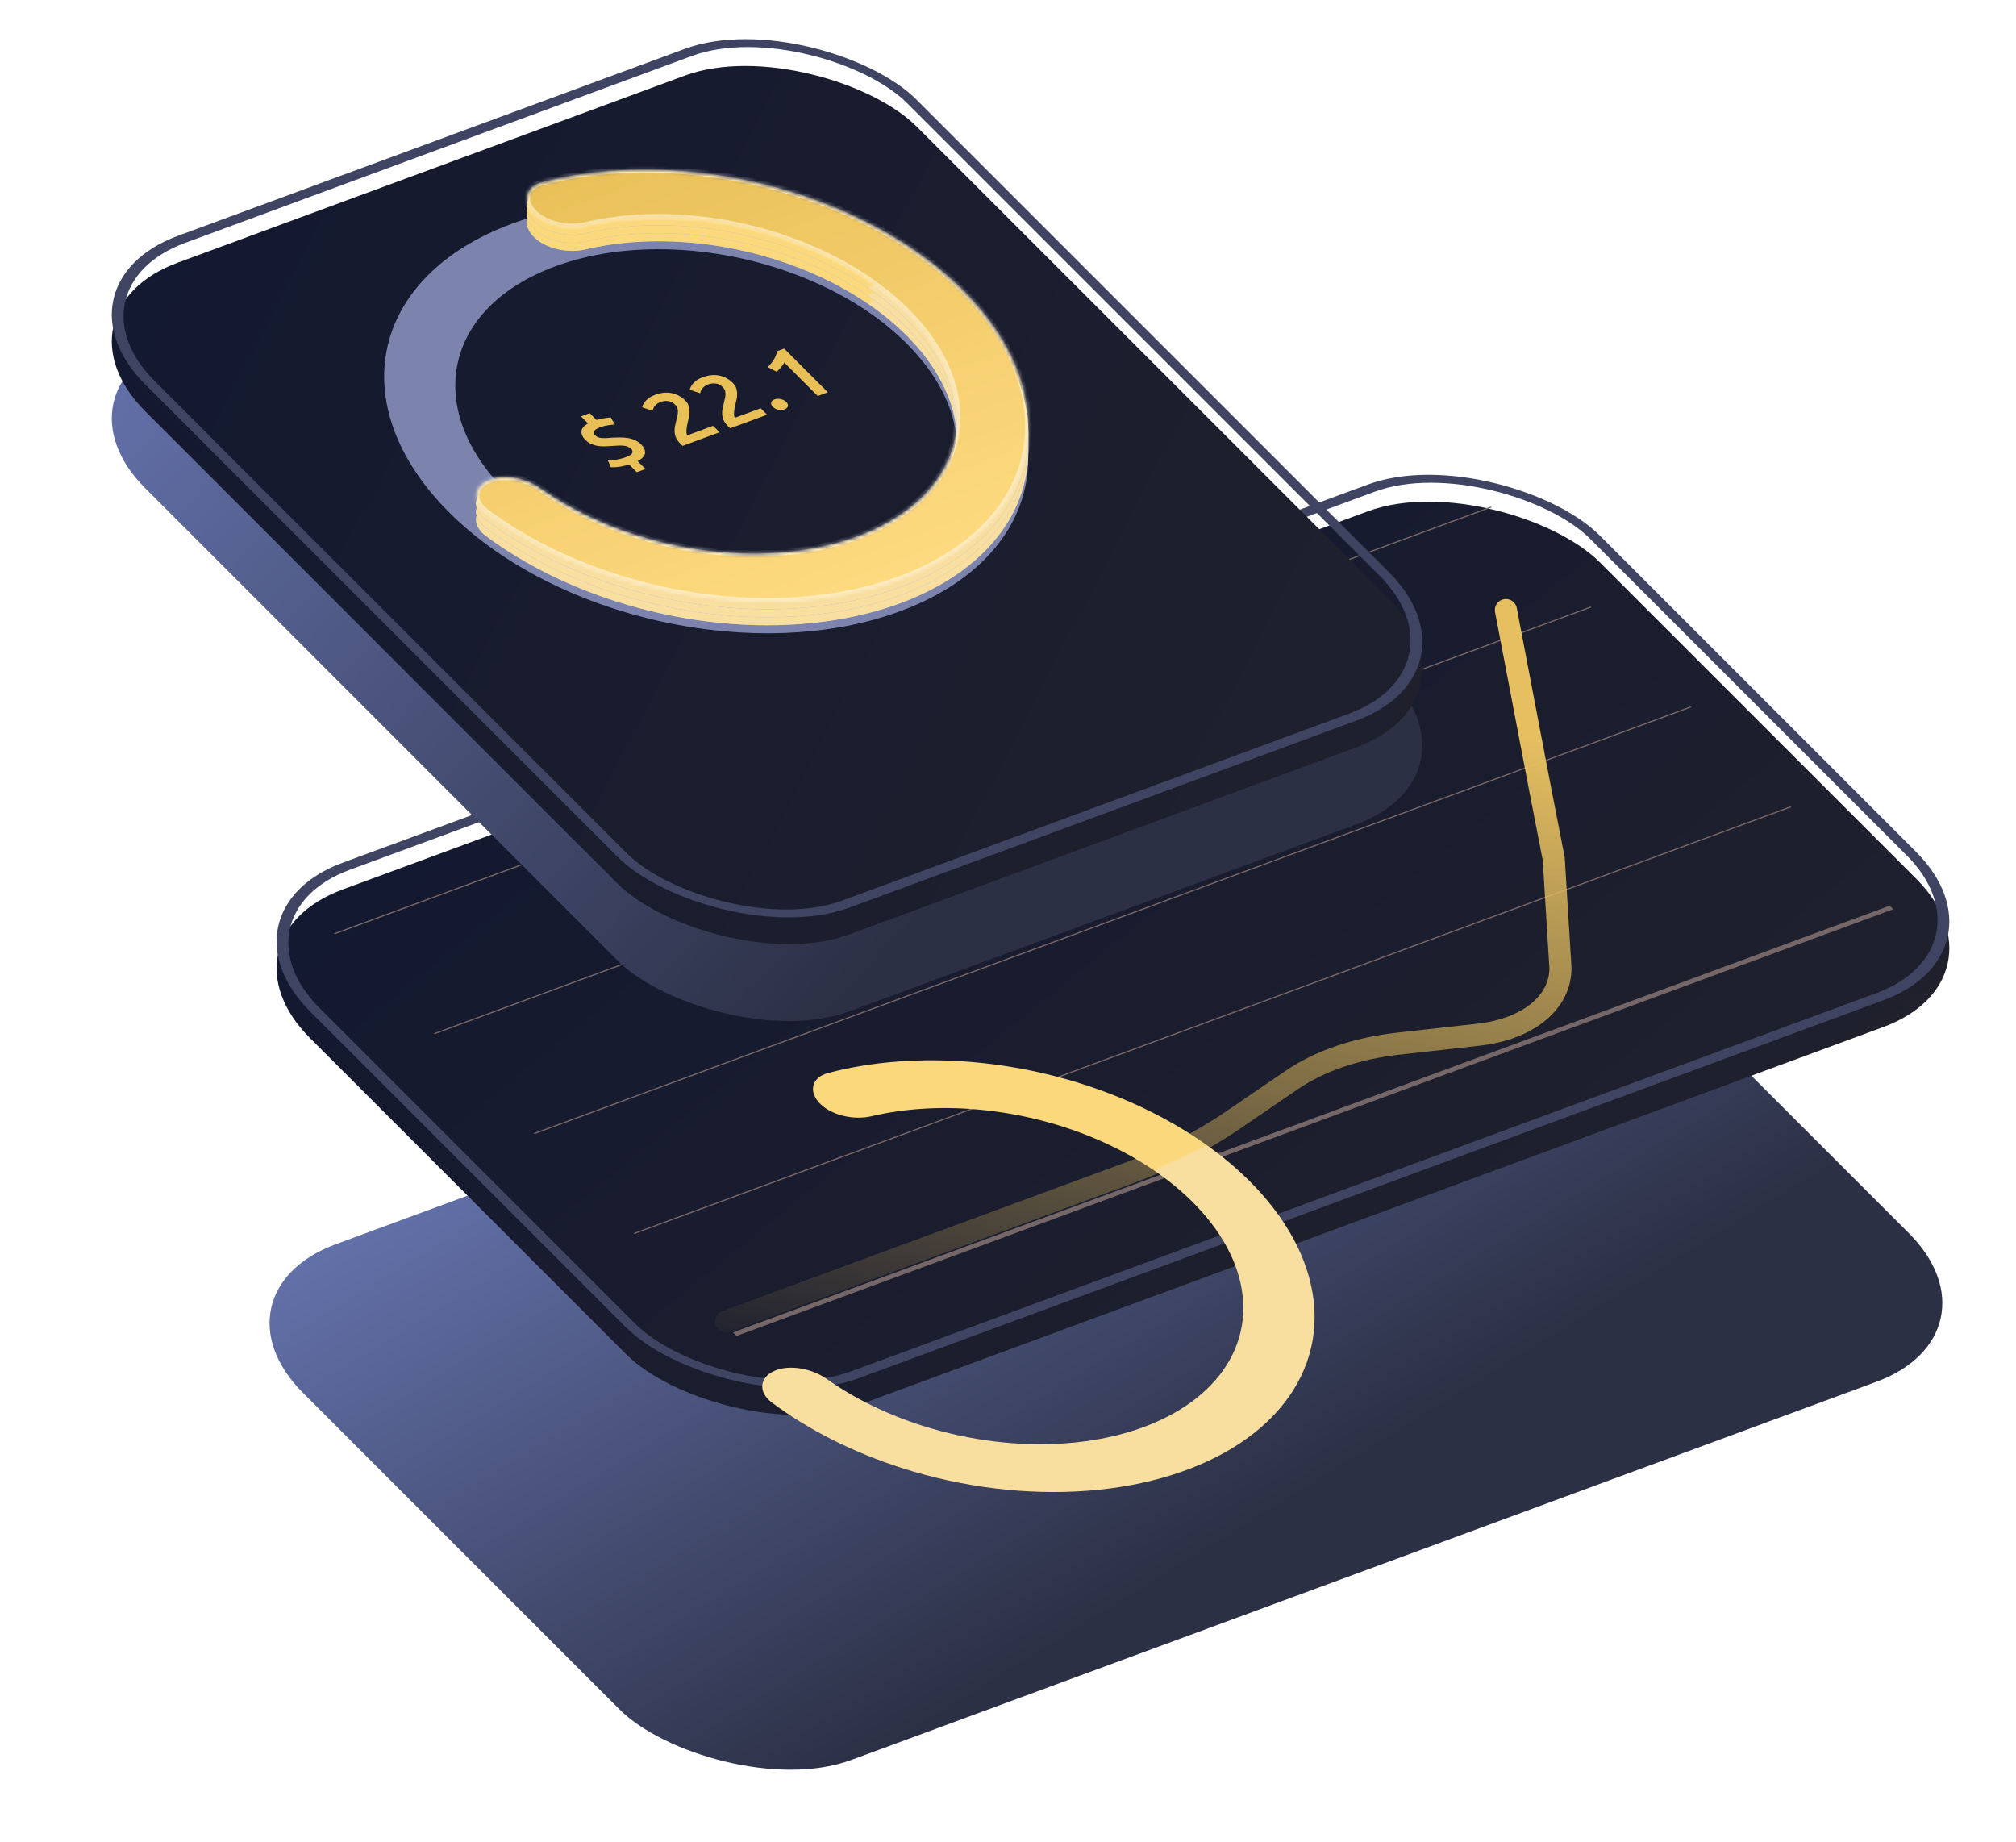<svg width="486" height="444" viewBox="0 0 486 444" fill="none" xmlns="http://www.w3.org/2000/svg">
<g filter="url(#filter0_d_994_37159)">
<rect width="331.478" height="175.818" rx="34" transform="matrix(0.938 -0.346 0.707 0.707 49 230.707)" fill="url(#paint0_linear_994_37159)"/>
</g>
<g filter="url(#filter1_i_994_37159)">
<rect width="331.478" height="175.818" rx="34" transform="matrix(0.938 -0.346 0.707 0.707 50.69 219.73)" fill="url(#paint1_linear_994_37159)"/>
</g>
<rect x="1.99" y="0.437" width="329.058" height="173.399" rx="32.79" transform="matrix(0.938 -0.346 0.707 0.707 50.504 220.547)" stroke="#3E4462" stroke-width="2.419"/>
<line y1="-0.606" x2="297.294" y2="-0.606" transform="matrix(0.938 -0.346 0.707 0.707 177.549 322.034)" stroke="#756767" stroke-width="1.212"/>
<line y1="-0.16" x2="297.294" y2="-0.16" transform="matrix(0.938 -0.346 0.707 0.707 152.976 297.449)" stroke="#756767" stroke-width="0.32"/>
<line y1="-0.16" x2="297.294" y2="-0.16" transform="matrix(0.938 -0.346 0.707 0.707 128.892 273.366)" stroke="#756767" stroke-width="0.32"/>
<line y1="-0.16" x2="297.294" y2="-0.16" transform="matrix(0.938 -0.346 0.707 0.707 104.808 249.284)" stroke="#756767" stroke-width="0.32"/>
<line y1="-0.16" x2="297.294" y2="-0.16" transform="matrix(0.938 -0.346 0.707 0.707 80.724 225.202)" stroke="#756767" stroke-width="0.32"/>
<path d="M175.024 318.562L223.655 300.633L272.217 282.728C281.391 279.345 289.692 275.138 296.937 270.198L311.427 260.317C318.168 255.72 327.038 252.698 337.09 251.572L356.466 249.403C368.406 248.067 376.304 241.581 376.175 233.218V233.218L374.561 207.021L371.236 189.96L363.033 147.054" stroke="url(#paint2_linear_994_37159)" stroke-width="5.33" stroke-linecap="round"/>
<g filter="url(#filter2_d_994_37159)">
<rect width="198.281" height="229.022" rx="34" transform="matrix(0.938 -0.346 0.707 0.707 10.957 83.628)" fill="url(#paint3_linear_994_37159)"/>
</g>
<g filter="url(#filter3_i_994_37159)">
<rect width="198.281" height="229.022" rx="34" transform="matrix(0.938 -0.346 0.707 0.707 10.959 68.628)" fill="url(#paint4_linear_994_37159)"/>
</g>
<rect x="1.99" y="0.437" width="195.862" height="226.603" rx="32.79" transform="matrix(0.938 -0.346 0.707 0.707 10.773 69.445)" stroke="#3E4462" stroke-width="2.419"/>
<circle cx="66.094" cy="66.094" r="58.793" transform="matrix(0.938 -0.346 0.707 0.707 61.525 76.753)" stroke="#7C83AC" stroke-width="14.602"/>
<g filter="url(#filter4_ddddd_994_37159)">
<path d="M128.703 59.048C125.847 56.192 126.584 52.71 130.666 51.636C141.162 48.874 153.016 47.956 165.274 48.993C180.4 50.273 195.482 54.474 208.657 61.078C221.833 67.682 232.527 76.401 239.421 86.159C246.314 95.917 249.106 106.287 247.451 115.991C245.797 125.695 239.768 134.308 230.109 140.768C220.45 147.228 207.583 151.252 193.095 152.344C178.607 153.436 163.131 151.549 148.577 146.914C136.782 143.159 126.01 137.732 117.115 131.106C113.655 128.53 114.116 124.993 117.726 123.425C121.337 121.858 126.725 122.861 130.284 125.378C136.928 130.076 144.806 133.938 153.377 136.667C164.71 140.276 176.761 141.746 188.043 140.895C199.325 140.044 209.344 136.911 216.865 131.881C224.387 126.851 229.081 120.144 230.369 112.587C231.658 105.031 229.484 96.956 224.116 89.358C218.748 81.759 210.421 74.97 200.161 69.827C189.901 64.685 178.158 61.413 166.379 60.417C157.471 59.663 148.837 60.236 141.081 62.064C136.925 63.043 131.56 61.904 128.703 59.048Z" fill="url(#paint5_linear_994_37159)"/>
</g>
<path d="M128.703 57.117C125.847 54.261 126.584 50.779 130.666 49.705C141.162 46.943 153.016 46.024 165.274 47.061C180.4 48.341 195.482 52.542 208.657 59.146C221.833 65.751 232.527 74.469 239.421 84.227C246.314 93.985 249.106 104.356 247.451 114.059C245.797 123.763 239.768 132.376 230.109 138.836C220.45 145.296 207.583 149.32 193.095 150.412C178.607 151.505 163.131 149.617 148.577 144.983C136.782 141.227 126.01 135.801 117.115 129.175C113.655 126.598 114.116 123.061 117.726 121.494C121.337 119.926 126.725 120.93 130.284 123.447C136.928 128.144 144.806 132.006 153.377 134.735C164.71 138.344 176.761 139.814 188.043 138.963C199.325 138.113 209.344 134.979 216.865 129.949C224.387 124.919 229.081 118.212 230.369 110.656C231.658 103.1 229.484 95.024 224.116 87.426C218.748 79.828 210.421 73.038 200.161 67.896C189.901 62.753 178.158 59.482 166.379 58.485C157.471 57.732 148.837 58.304 141.081 60.132C136.925 61.112 131.56 59.973 128.703 57.117Z" fill="url(#paint6_linear_994_37159)"/>
<path d="M128.703 57.117C125.847 54.261 126.584 50.779 130.666 49.705C141.162 46.943 153.016 46.024 165.274 47.061C180.4 48.341 195.482 52.542 208.657 59.146C221.833 65.751 232.527 74.469 239.421 84.227C246.314 93.985 249.106 104.356 247.451 114.059C245.797 123.763 239.768 132.376 230.109 138.836C220.45 145.296 207.583 149.32 193.095 150.412C178.607 151.505 163.131 149.617 148.577 144.983C136.782 141.227 126.01 135.801 117.115 129.175C113.655 126.598 114.116 123.061 117.726 121.494C121.337 119.926 126.725 120.93 130.284 123.447C136.928 128.144 144.806 132.006 153.377 134.735C164.71 138.344 176.761 139.814 188.043 138.963C199.325 138.113 209.344 134.979 216.865 129.949C224.387 124.919 229.081 118.212 230.369 110.656C231.658 103.1 229.484 95.024 224.116 87.426C218.748 79.828 210.421 73.038 200.161 67.896C189.901 62.753 178.158 59.482 166.379 58.485C157.471 57.732 148.837 58.304 141.081 60.132C136.925 61.112 131.56 59.973 128.703 57.117Z" fill="url(#paint7_linear_994_37159)"/>
<path d="M128.703 55.185C125.847 52.329 126.584 48.847 130.666 47.773C141.162 45.011 153.016 44.093 165.274 45.13C180.4 46.409 195.482 50.61 208.657 57.215C221.833 63.819 232.527 72.538 239.421 82.296C246.314 92.053 249.106 102.424 247.451 112.128C245.797 121.832 239.768 130.445 230.109 136.904C220.45 143.364 207.583 147.388 193.095 148.481C178.607 149.573 163.131 147.686 148.577 143.051C136.782 139.296 126.01 133.869 117.115 127.243C113.655 124.666 114.116 121.13 117.726 119.562C121.337 117.994 126.725 118.998 130.284 121.515C136.928 126.212 144.806 130.075 153.377 132.804C164.71 136.413 176.761 137.882 188.043 137.032C199.325 136.181 209.344 133.048 216.865 128.017C224.387 122.987 229.081 116.28 230.369 108.724C231.658 101.168 229.484 93.093 224.116 85.494C218.748 77.896 210.421 71.107 200.161 65.964C189.901 60.821 178.158 57.55 166.379 56.554C157.471 55.8 148.837 56.373 141.081 58.2C136.925 59.18 131.56 58.041 128.703 55.185Z" fill="url(#paint8_linear_994_37159)"/>
<path d="M128.703 55.185C125.847 52.329 126.584 48.847 130.666 47.773C141.162 45.011 153.016 44.093 165.274 45.13C180.4 46.409 195.482 50.61 208.657 57.215C221.833 63.819 232.527 72.538 239.421 82.296C246.314 92.053 249.106 102.424 247.451 112.128C245.797 121.832 239.768 130.445 230.109 136.904C220.45 143.364 207.583 147.388 193.095 148.481C178.607 149.573 163.131 147.686 148.577 143.051C136.782 139.296 126.01 133.869 117.115 127.243C113.655 124.666 114.116 121.13 117.726 119.562C121.337 117.994 126.725 118.998 130.284 121.515C136.928 126.212 144.806 130.075 153.377 132.804C164.71 136.413 176.761 137.882 188.043 137.032C199.325 136.181 209.344 133.048 216.865 128.017C224.387 122.987 229.081 116.28 230.369 108.724C231.658 101.168 229.484 93.093 224.116 85.494C218.748 77.896 210.421 71.107 200.161 65.964C189.901 60.821 178.158 57.55 166.379 56.554C157.471 55.8 148.837 56.373 141.081 58.2C136.925 59.18 131.56 58.041 128.703 55.185Z" fill="url(#paint9_linear_994_37159)"/>
<path d="M128.703 53.253C125.847 50.397 126.584 46.916 130.666 45.841C141.162 43.079 153.016 42.161 165.274 43.198C180.4 44.478 195.482 48.679 208.657 55.283C221.833 61.887 232.527 70.606 239.421 80.364C246.314 90.122 249.106 100.492 247.451 110.196C245.797 119.9 239.768 128.513 230.109 134.973C220.45 141.433 207.583 145.457 193.095 146.549C178.607 147.641 163.131 145.754 148.577 141.119C136.782 137.364 126.01 131.938 117.115 125.311C113.655 122.735 114.116 119.198 117.726 117.63C121.337 116.063 126.725 117.067 130.284 119.583C136.928 124.281 144.806 128.143 153.377 130.872C164.71 134.481 176.761 135.951 188.043 135.1C199.325 134.25 209.344 131.116 216.865 126.086C224.387 121.056 229.081 114.349 230.369 106.793C231.658 99.236 229.484 91.161 224.116 83.563C218.748 75.964 210.421 69.175 200.161 64.032C189.901 58.89 178.158 55.618 166.379 54.622C157.471 53.868 148.837 54.441 141.081 56.269C136.925 57.248 131.56 56.11 128.703 53.253Z" fill="url(#paint10_linear_994_37159)"/>
<path d="M128.703 53.253C125.847 50.397 126.584 46.916 130.666 45.841C141.162 43.079 153.016 42.161 165.274 43.198C180.4 44.478 195.482 48.679 208.657 55.283C221.833 61.887 232.527 70.606 239.421 80.364C246.314 90.122 249.106 100.492 247.451 110.196C245.797 119.9 239.768 128.513 230.109 134.973C220.45 141.433 207.583 145.457 193.095 146.549C178.607 147.641 163.131 145.754 148.577 141.119C136.782 137.364 126.01 131.938 117.115 125.311C113.655 122.735 114.116 119.198 117.726 117.63C121.337 116.063 126.725 117.067 130.284 119.583C136.928 124.281 144.806 128.143 153.377 130.872C164.71 134.481 176.761 135.951 188.043 135.1C199.325 134.25 209.344 131.116 216.865 126.086C224.387 121.056 229.081 114.349 230.369 106.793C231.658 99.236 229.484 91.161 224.116 83.563C218.748 75.964 210.421 69.175 200.161 64.032C189.901 58.89 178.158 55.618 166.379 54.622C157.471 53.868 148.837 54.441 141.081 56.269C136.925 57.248 131.56 56.11 128.703 53.253Z" fill="url(#paint11_linear_994_37159)"/>
<mask id="path-18-inside-1_994_37159" fill="white">
<path d="M128.703 51.322C125.847 48.466 126.584 44.984 130.666 43.91C141.163 41.148 153.017 40.229 165.276 41.267C180.403 42.546 195.485 46.748 208.66 53.353C221.836 59.958 232.53 68.677 239.423 78.436C246.316 88.194 249.107 98.565 247.45 108.269C245.794 117.973 239.764 126.586 230.103 133.045C220.442 139.504 207.574 143.527 193.085 144.618C178.595 145.709 163.119 143.82 148.564 139.184C136.77 135.427 125.999 129.999 117.104 123.372C113.645 120.795 114.107 117.258 117.718 115.691C121.329 114.124 126.717 115.129 130.276 117.646C136.919 122.344 144.796 126.207 153.368 128.937C164.701 132.548 176.752 134.019 188.035 133.169C199.317 132.32 209.338 129.187 216.861 124.157C224.383 119.127 229.079 112.421 230.369 104.865C231.658 97.308 229.485 89.233 224.118 81.634C218.751 74.035 210.423 67.245 200.164 62.102C189.904 56.959 178.16 53.687 166.38 52.691C157.472 51.937 148.838 52.509 141.081 54.337C136.925 55.317 131.56 54.178 128.703 51.322Z"/>
</mask>
<path d="M128.703 51.322C125.847 48.466 126.584 44.984 130.666 43.91C141.163 41.148 153.017 40.229 165.276 41.267C180.403 42.546 195.485 46.748 208.66 53.353C221.836 59.958 232.53 68.677 239.423 78.436C246.316 88.194 249.107 98.565 247.45 108.269C245.794 117.973 239.764 126.586 230.103 133.045C220.442 139.504 207.574 143.527 193.085 144.618C178.595 145.709 163.119 143.82 148.564 139.184C136.77 135.427 125.999 129.999 117.104 123.372C113.645 120.795 114.107 117.258 117.718 115.691C121.329 114.124 126.717 115.129 130.276 117.646C136.919 122.344 144.796 126.207 153.368 128.937C164.701 132.548 176.752 134.019 188.035 133.169C199.317 132.32 209.338 129.187 216.861 124.157C224.383 119.127 229.079 112.421 230.369 104.865C231.658 97.308 229.485 89.233 224.118 81.634C218.751 74.035 210.423 67.245 200.164 62.102C189.904 56.959 178.16 53.687 166.38 52.691C157.472 51.937 148.838 52.509 141.081 54.337C136.925 55.317 131.56 54.178 128.703 51.322Z" fill="url(#paint12_linear_994_37159)" stroke="white" stroke-opacity="0.54" stroke-width="1.537" mask="url(#path-18-inside-1_994_37159)"/>
<path d="M151.665 111.969C150.646 112.276 149.763 112.47 149.016 112.551C148.272 112.618 147.691 112.645 147.274 112.632L146.515 110.934C147.108 110.938 147.773 110.894 148.51 110.802C149.26 110.706 150.025 110.514 150.806 110.226C151.734 109.884 152.271 109.547 152.418 109.215C152.568 108.868 152.471 108.522 152.126 108.178C151.893 107.944 151.617 107.769 151.296 107.651C150.976 107.533 150.615 107.458 150.215 107.426C149.814 107.393 149.37 107.391 148.881 107.418C148.407 107.441 147.887 107.473 147.321 107.515C146.793 107.557 146.249 107.584 145.69 107.596C145.145 107.603 144.603 107.567 144.064 107.489C143.528 107.395 143.012 107.238 142.517 107.019C142.021 106.799 141.56 106.476 141.134 106.051C140.435 105.351 140.118 104.657 140.183 103.967C140.237 103.266 140.765 102.635 141.767 102.071L140.064 100.368L142.162 99.594L143.804 101.236C144.49 101.038 145.139 100.896 145.752 100.809C146.354 100.711 146.849 100.654 147.236 100.636L148.237 102.327C147.735 102.36 147.165 102.424 146.526 102.522C145.9 102.614 145.244 102.786 144.558 103.039C143.832 103.307 143.388 103.61 143.228 103.946C143.057 104.273 143.144 104.608 143.489 104.953C143.692 105.156 143.918 105.308 144.167 105.411C144.407 105.503 144.69 105.565 145.017 105.597C145.333 105.619 145.697 105.623 146.107 105.611C146.508 105.588 146.954 105.555 147.445 105.513C148.159 105.471 148.849 105.453 149.516 105.456C150.186 105.445 150.824 105.494 151.43 105.604C152.027 105.703 152.588 105.877 153.114 106.127C153.654 106.372 154.146 106.718 154.592 107.164C155.261 107.833 155.563 108.512 155.499 109.202C155.434 109.892 154.84 110.541 153.718 111.15L155.618 113.05L153.52 113.825L151.665 111.969ZM165.221 96.561C165.586 96.926 165.845 97.323 165.998 97.752C166.141 98.171 166.218 98.608 166.23 99.061C166.245 99.5 166.208 99.951 166.118 100.414C166.019 100.867 165.914 101.315 165.805 101.758C165.742 101.989 165.682 102.261 165.626 102.573C165.57 102.885 165.527 103.192 165.498 103.494C165.469 103.796 165.468 104.081 165.496 104.348C165.514 104.606 165.582 104.802 165.7 104.939L171.914 102.647L173.465 104.198L164.568 107.48C164.473 107.404 164.37 107.31 164.259 107.199C164.137 107.077 164.046 106.986 163.985 106.925C163.499 106.438 163.153 105.955 162.95 105.475C162.749 104.98 162.64 104.493 162.621 104.014C162.603 103.536 162.645 103.062 162.747 102.594C162.85 102.126 162.958 101.663 163.071 101.205C163.16 100.853 163.242 100.511 163.315 100.179C163.387 99.846 163.425 99.534 163.427 99.242C163.433 98.934 163.392 98.644 163.303 98.372C163.204 98.089 163.033 97.826 162.79 97.583C162.263 97.056 161.686 96.755 161.06 96.681C160.433 96.607 159.831 96.676 159.252 96.89C158.876 97.029 158.567 97.198 158.325 97.398C158.083 97.599 157.89 97.802 157.746 98.007C157.616 98.208 157.517 98.404 157.451 98.595C157.374 98.776 157.324 98.919 157.301 99.025L154.798 98.179C154.957 97.565 155.292 96.998 155.802 96.477C156.315 95.941 157.009 95.511 157.883 95.189C159.376 94.638 160.74 94.502 161.977 94.781C163.217 95.046 164.298 95.639 165.221 96.561ZM176.687 92.331C177.052 92.696 177.311 93.093 177.464 93.522C177.607 93.941 177.684 94.378 177.696 94.831C177.711 95.27 177.674 95.721 177.585 96.184C177.485 96.637 177.381 97.085 177.271 97.527C177.208 97.759 177.148 98.031 177.092 98.343C177.036 98.655 176.994 98.962 176.964 99.264C176.935 99.566 176.934 99.851 176.962 100.118C176.98 100.375 177.048 100.572 177.166 100.709L183.38 98.417L184.931 99.968L176.034 103.25C175.94 103.174 175.837 103.08 175.725 102.968C175.603 102.847 175.512 102.756 175.451 102.695C174.965 102.208 174.62 101.725 174.416 101.245C174.216 100.75 174.106 100.263 174.088 99.784C174.069 99.305 174.111 98.832 174.214 98.364C174.316 97.896 174.424 97.433 174.537 96.975C174.627 96.623 174.708 96.281 174.781 95.948C174.854 95.616 174.891 95.304 174.894 95.012C174.899 94.704 174.858 94.414 174.769 94.142C174.671 93.859 174.5 93.596 174.256 93.353C173.729 92.826 173.152 92.525 172.526 92.451C171.899 92.377 171.297 92.446 170.719 92.66C170.342 92.799 170.033 92.968 169.791 93.168C169.55 93.368 169.357 93.571 169.213 93.777C169.082 93.978 168.983 94.174 168.917 94.365C168.84 94.546 168.79 94.689 168.767 94.795L166.264 93.949C166.423 93.335 166.758 92.768 167.268 92.247C167.781 91.71 168.475 91.281 169.349 90.959C170.842 90.408 172.207 90.272 173.443 90.551C174.683 90.815 175.764 91.409 176.687 92.331ZM189.543 96.892C189.898 97.247 190.026 97.596 189.926 97.938C189.839 98.275 189.574 98.525 189.131 98.689C188.673 98.858 188.178 98.888 187.646 98.779C187.114 98.67 186.67 98.438 186.315 98.083C185.961 97.728 185.826 97.382 185.913 97.045C185.989 96.698 186.256 96.44 186.713 96.271C187.157 96.108 187.65 96.085 188.192 96.204C188.738 96.308 189.188 96.538 189.543 96.892ZM185.076 88.487C185.623 87.966 186.104 87.379 186.52 86.726C186.948 86.069 187.217 85.38 187.325 84.66L189.04 84.027L199.577 94.564L197.136 95.465L189.062 87.391C188.912 87.738 188.663 88.114 188.314 88.52C187.965 88.927 187.601 89.29 187.222 89.61L185.076 88.487Z" fill="#E9C058"/>
<defs>
<filter id="filter0_d_994_37159" x="47.994" y="125.013" width="437.323" height="318.979" filterUnits="userSpaceOnUse" color-interpolation-filters="sRGB">
<feFlood flood-opacity="0" result="BackgroundImageFix"/>
<feColorMatrix in="SourceAlpha" type="matrix" values="0 0 0 0 0 0 0 0 0 0 0 0 0 0 0 0 0 0 127 0" result="hardAlpha"/>
<feOffset dy="81"/>
<feGaussianBlur stdDeviation="8.5"/>
<feComposite in2="hardAlpha" operator="out"/>
<feColorMatrix type="matrix" values="0 0 0 0 0.334 0 0 0 0 0.349 0 0 0 0 0.475 0 0 0 0.03 0"/>
<feBlend mode="normal" in2="BackgroundImageFix" result="effect1_dropShadow_994_37159"/>
<feBlend mode="normal" in="SourceGraphic" in2="effect1_dropShadow_994_37159" result="shape"/>
</filter>
<filter id="filter1_i_994_37159" x="66.684" y="114.036" width="403.323" height="227.43" filterUnits="userSpaceOnUse" color-interpolation-filters="sRGB">
<feFlood flood-opacity="0" result="BackgroundImageFix"/>
<feBlend mode="normal" in="SourceGraphic" in2="BackgroundImageFix" result="shape"/>
<feColorMatrix in="SourceAlpha" type="matrix" values="0 0 0 0 0 0 0 0 0 0 0 0 0 0 0 0 0 0 127 0" result="hardAlpha"/>
<feOffset dy="6.451"/>
<feGaussianBlur stdDeviation="11.289"/>
<feComposite in2="hardAlpha" operator="arithmetic" k2="-1" k3="1"/>
<feColorMatrix type="matrix" values="0 0 0 0 0 0 0 0 0 0 0 0 0 0 0 0 0 0 0.04 0"/>
<feBlend mode="normal" in2="shape" result="effect1_innerShadow_994_37159"/>
</filter>
<filter id="filter2_d_994_37159" x="16.951" y="24.036" width="335.98" height="232.499" filterUnits="userSpaceOnUse" color-interpolation-filters="sRGB">
<feFlood flood-opacity="0" result="BackgroundImageFix"/>
<feColorMatrix in="SourceAlpha" type="matrix" values="0 0 0 0 0 0 0 0 0 0 0 0 0 0 0 0 0 0 127 0" result="hardAlpha"/>
<feOffset dy="10"/>
<feGaussianBlur stdDeviation="5"/>
<feComposite in2="hardAlpha" operator="out"/>
<feColorMatrix type="matrix" values="0 0 0 0 0.062 0 0 0 0 0.062 0 0 0 0 0.062 0 0 0 0.12 0"/>
<feBlend mode="normal" in2="BackgroundImageFix" result="effect1_dropShadow_994_37159"/>
<feBlend mode="normal" in="SourceGraphic" in2="effect1_dropShadow_994_37159" result="shape"/>
</filter>
<filter id="filter3_i_994_37159" x="26.953" y="9.036" width="315.98" height="218.95" filterUnits="userSpaceOnUse" color-interpolation-filters="sRGB">
<feFlood flood-opacity="0" result="BackgroundImageFix"/>
<feBlend mode="normal" in="SourceGraphic" in2="BackgroundImageFix" result="shape"/>
<feColorMatrix in="SourceAlpha" type="matrix" values="0 0 0 0 0 0 0 0 0 0 0 0 0 0 0 0 0 0 127 0" result="hardAlpha"/>
<feOffset dy="6.451"/>
<feGaussianBlur stdDeviation="11.289"/>
<feComposite in2="hardAlpha" operator="arithmetic" k2="-1" k3="1"/>
<feColorMatrix type="matrix" values="0 0 0 0 0 0 0 0 0 0 0 0 0 0 0 0 0 0 0.04 0"/>
<feBlend mode="normal" in2="shape" result="effect1_innerShadow_994_37159"/>
</filter>
<filter id="filter4_ddddd_994_37159" x="94.754" y="39.578" width="237.162" height="270.067" filterUnits="userSpaceOnUse" color-interpolation-filters="sRGB">
<feFlood flood-opacity="0" result="BackgroundImageFix"/>
<feColorMatrix in="SourceAlpha" type="matrix" values="0 0 0 0 0 0 0 0 0 0 0 0 0 0 0 0 0 0 127 0" result="hardAlpha"/>
<feOffset/>
<feColorMatrix type="matrix" values="0 0 0 0 0.914 0 0 0 0 0.753 0 0 0 0 0.345 0 0 0 0.2 0"/>
<feBlend mode="normal" in2="BackgroundImageFix" result="effect1_dropShadow_994_37159"/>
<feColorMatrix in="SourceAlpha" type="matrix" values="0 0 0 0 0 0 0 0 0 0 0 0 0 0 0 0 0 0 127 0" result="hardAlpha"/>
<feOffset dx="2" dy="7"/>
<feGaussianBlur stdDeviation="8"/>
<feColorMatrix type="matrix" values="0 0 0 0 0.914 0 0 0 0 0.753 0 0 0 0 0.345 0 0 0 0.2 0"/>
<feBlend mode="normal" in2="effect1_dropShadow_994_37159" result="effect2_dropShadow_994_37159"/>
<feColorMatrix in="SourceAlpha" type="matrix" values="0 0 0 0 0 0 0 0 0 0 0 0 0 0 0 0 0 0 127 0" result="hardAlpha"/>
<feOffset dx="9" dy="28"/>
<feGaussianBlur stdDeviation="14.5"/>
<feColorMatrix type="matrix" values="0 0 0 0 0.914 0 0 0 0 0.753 0 0 0 0 0.345 0 0 0 0.17 0"/>
<feBlend mode="normal" in2="effect2_dropShadow_994_37159" result="effect3_dropShadow_994_37159"/>
<feColorMatrix in="SourceAlpha" type="matrix" values="0 0 0 0 0 0 0 0 0 0 0 0 0 0 0 0 0 0 127 0" result="hardAlpha"/>
<feOffset dx="21" dy="62"/>
<feGaussianBlur stdDeviation="19.5"/>
<feColorMatrix type="matrix" values="0 0 0 0 0.914 0 0 0 0 0.753 0 0 0 0 0.345 0 0 0 0.1 0"/>
<feBlend mode="normal" in2="effect3_dropShadow_994_37159" result="effect4_dropShadow_994_37159"/>
<feColorMatrix in="SourceAlpha" type="matrix" values="0 0 0 0 0 0 0 0 0 0 0 0 0 0 0 0 0 0 127 0" result="hardAlpha"/>
<feOffset dx="37" dy="110"/>
<feGaussianBlur stdDeviation="23.5"/>
<feColorMatrix type="matrix" values="0 0 0 0 0.914 0 0 0 0 0.753 0 0 0 0 0.345 0 0 0 0.03 0"/>
<feBlend mode="normal" in2="effect4_dropShadow_994_37159" result="effect5_dropShadow_994_37159"/>
<feBlend mode="normal" in="SourceGraphic" in2="effect5_dropShadow_994_37159" result="shape"/>
</filter>
<linearGradient id="paint0_linear_994_37159" x1="24.36" y1="185.904" x2="-11.823" y2="7.299" gradientUnits="userSpaceOnUse">
<stop offset="0.029" stop-color="#2C3045"/>
<stop offset="1" stop-color="#6371AA"/>
</linearGradient>
<linearGradient id="paint1_linear_994_37159" x1="126.017" y1="-51.218" x2="242.986" y2="309.081" gradientUnits="userSpaceOnUse">
<stop stop-color="#121830"/>
<stop offset="1" stop-color="#25242B"/>
</linearGradient>
<linearGradient id="paint2_linear_994_37159" x1="275.532" y1="160.736" x2="244.206" y2="340.319" gradientUnits="userSpaceOnUse">
<stop stop-color="#E6BF60"/>
<stop offset="1" stop-color="#E8C35E" stop-opacity="0"/>
</linearGradient>
<linearGradient id="paint3_linear_994_37159" x1="14.571" y1="242.161" x2="-74.872" y2="39.419" gradientUnits="userSpaceOnUse">
<stop offset="0.029" stop-color="#2C3045"/>
<stop offset="1" stop-color="#6371AA"/>
</linearGradient>
<linearGradient id="paint4_linear_994_37159" x1="75.38" y1="-66.717" x2="319.925" y2="279.193" gradientUnits="userSpaceOnUse">
<stop stop-color="#121830"/>
<stop offset="1" stop-color="#25242B"/>
</linearGradient>
<linearGradient id="paint5_linear_994_37159" x1="63.644" y1="142.901" x2="64.001" y2="143.662" gradientUnits="userSpaceOnUse">
<stop stop-color="#FCD87C"/>
<stop offset="1" stop-color="#F8DE9F"/>
</linearGradient>
<linearGradient id="paint6_linear_994_37159" x1="63.644" y1="140.969" x2="64.001" y2="141.73" gradientUnits="userSpaceOnUse">
<stop stop-color="#90B4FF"/>
<stop offset="1" stop-color="#93B0F7"/>
</linearGradient>
<linearGradient id="paint7_linear_994_37159" x1="63.644" y1="140.969" x2="64.001" y2="141.73" gradientUnits="userSpaceOnUse">
<stop stop-color="#FCD87C"/>
<stop offset="1" stop-color="#F8DE9F"/>
</linearGradient>
<linearGradient id="paint8_linear_994_37159" x1="63.644" y1="139.038" x2="64.001" y2="139.798" gradientUnits="userSpaceOnUse">
<stop stop-color="#90B4FF"/>
<stop offset="1" stop-color="#93B0F7"/>
</linearGradient>
<linearGradient id="paint9_linear_994_37159" x1="63.644" y1="139.038" x2="64.001" y2="139.798" gradientUnits="userSpaceOnUse">
<stop stop-color="#FCD87C"/>
<stop offset="1" stop-color="#F8DE9F"/>
</linearGradient>
<linearGradient id="paint10_linear_994_37159" x1="63.644" y1="137.106" x2="64.001" y2="137.867" gradientUnits="userSpaceOnUse">
<stop stop-color="#90B4FF"/>
<stop offset="1" stop-color="#93B0F7"/>
</linearGradient>
<linearGradient id="paint11_linear_994_37159" x1="63.644" y1="137.106" x2="64.001" y2="137.867" gradientUnits="userSpaceOnUse">
<stop stop-color="#FCD87C"/>
<stop offset="1" stop-color="#F8DE9F"/>
</linearGradient>
<linearGradient id="paint12_linear_994_37159" x1="123.532" y1="46.15" x2="165.082" y2="158.775" gradientUnits="userSpaceOnUse">
<stop stop-color="#E9C058"/>
<stop offset="1" stop-color="#FEDA80"/>
</linearGradient>
</defs>
</svg>
